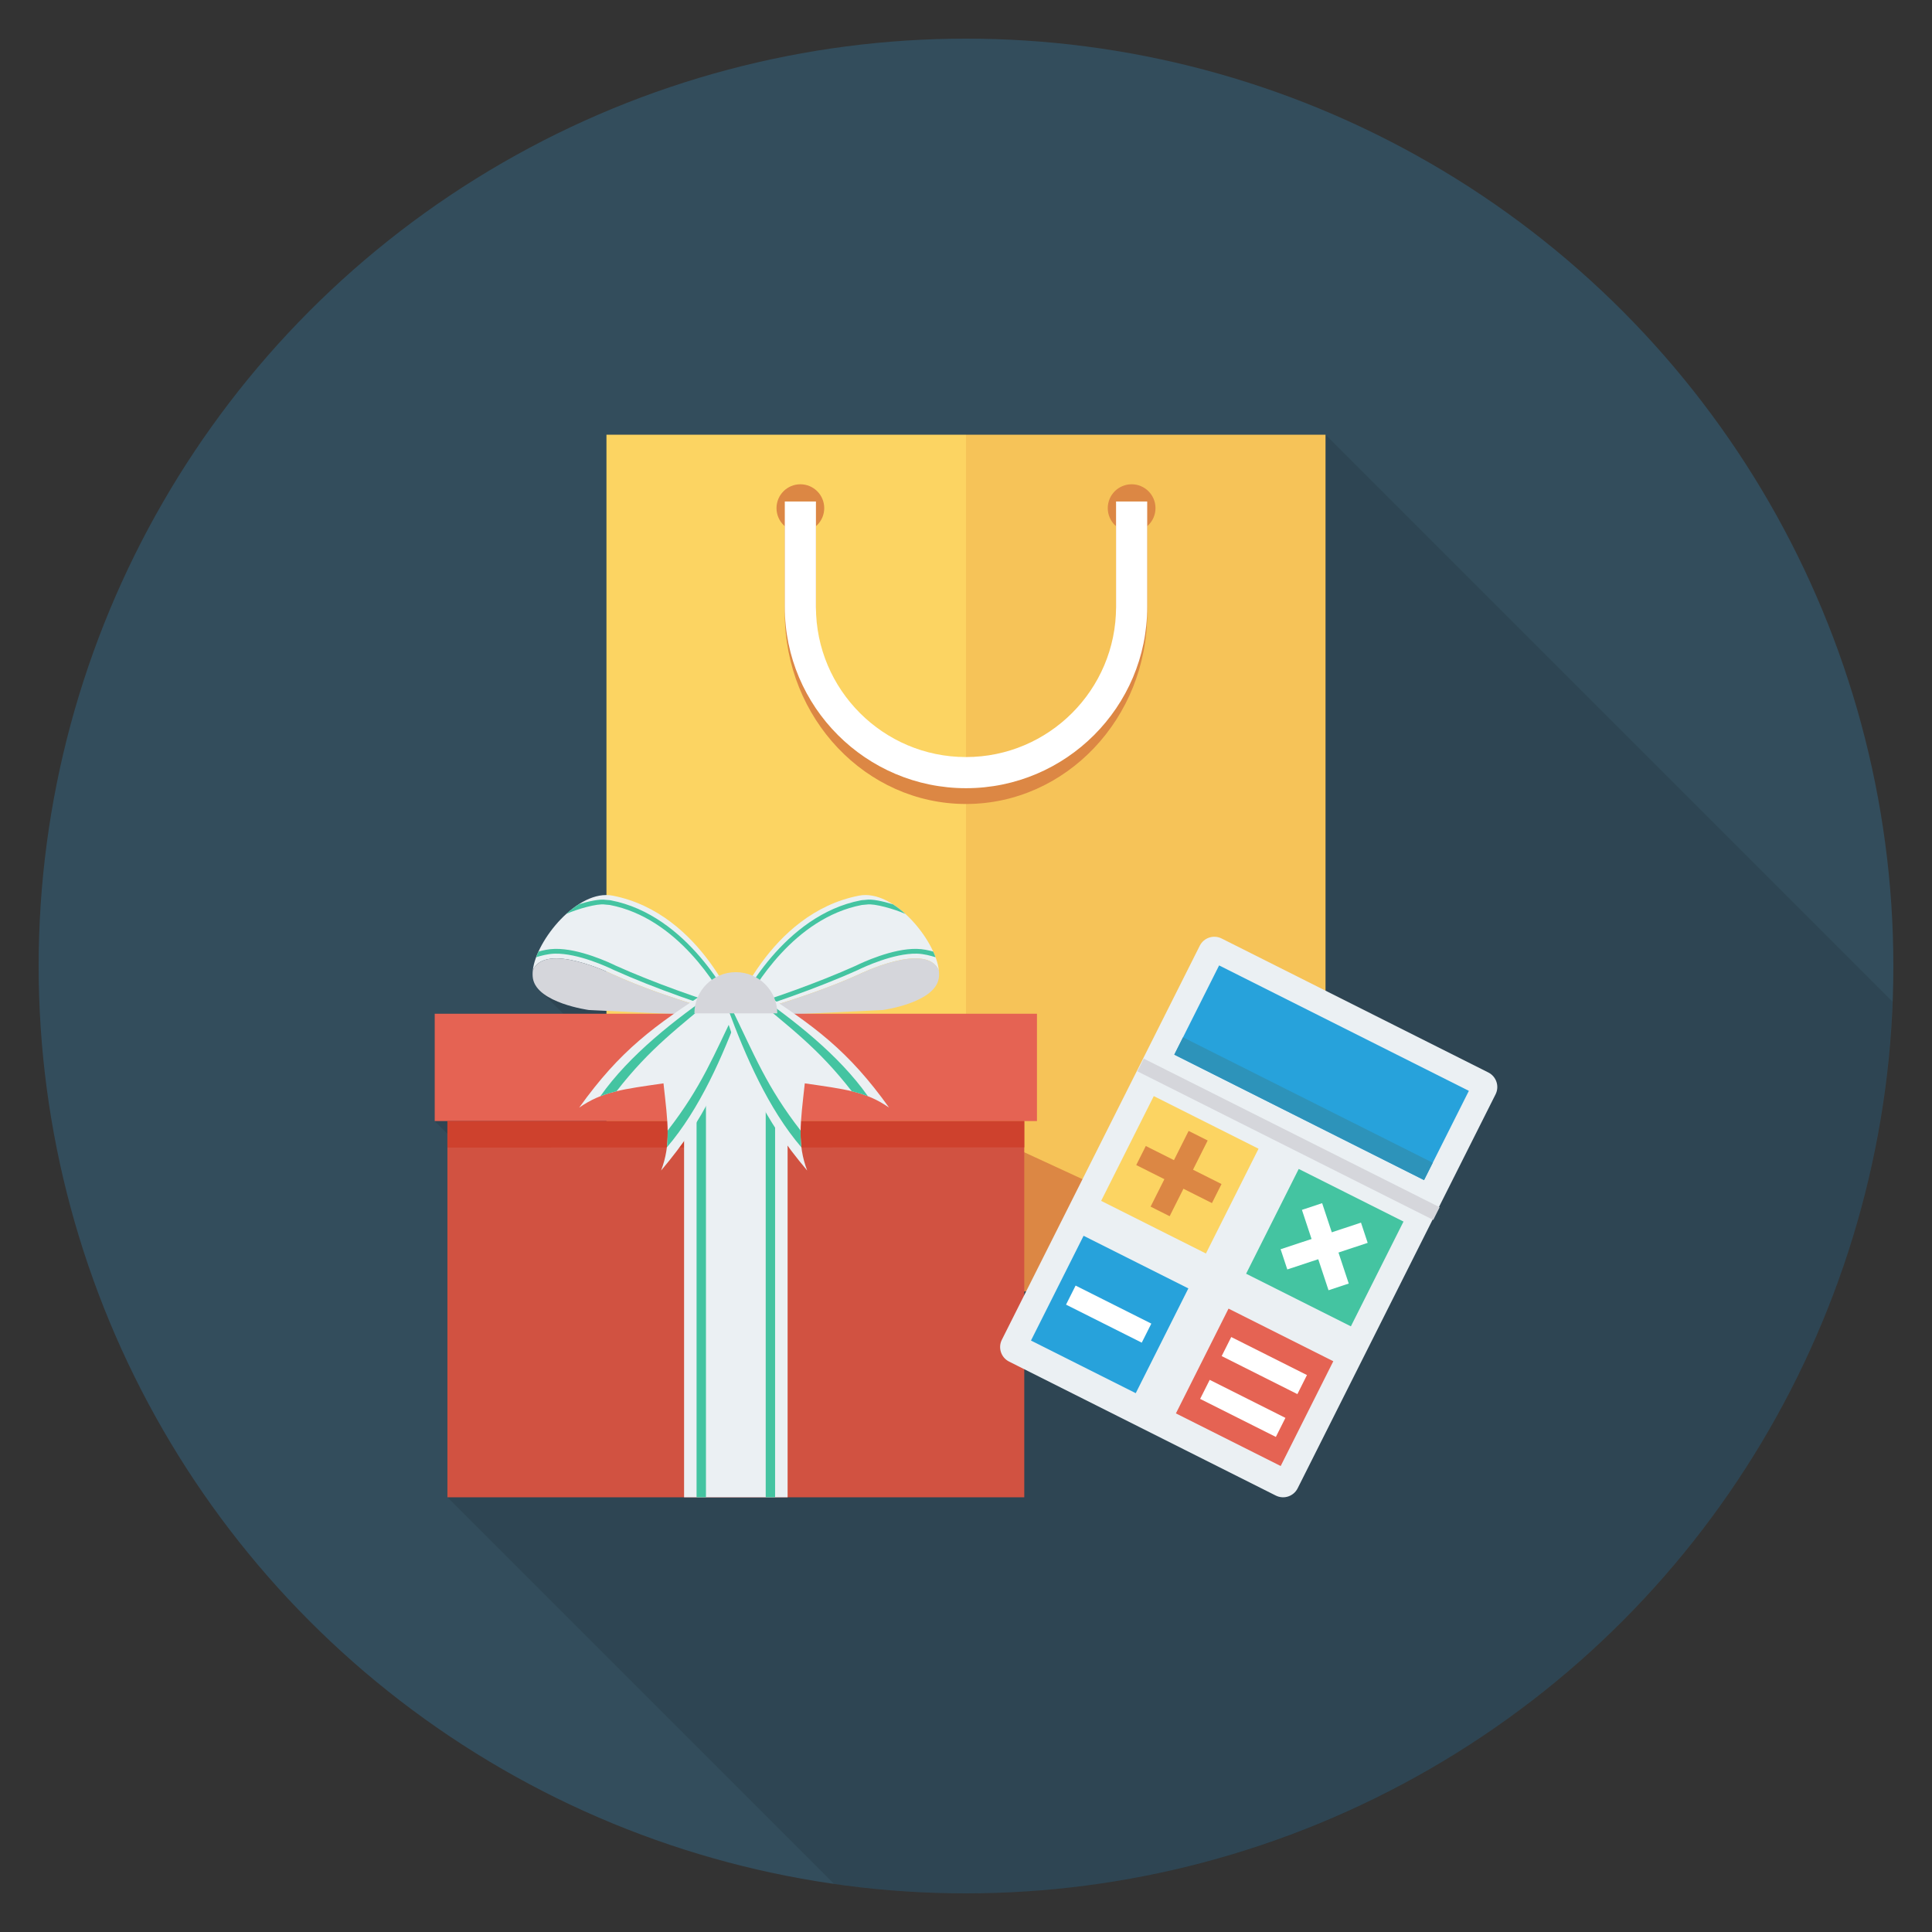 <?xml version="1.0" encoding="utf-8"?>
<!-- Generator: Adobe Illustrator 21.0.2, SVG Export Plug-In . SVG Version: 6.00 Build 0)  -->
<svg xmlns="http://www.w3.org/2000/svg" xmlns:xlink="http://www.w3.org/1999/xlink" version="1.1" id="Layer_1" x="0px" y="0px" viewBox="0 0 100 100" enable-background="new 0 0 100 100" xml:space="preserve" width="512" height="512">
<rect x="0" y="0" width="100" height="100" fill="#333333" stroke="none"/>
<g>
	<circle fill="#334D5C" cx="50" cy="50" r="48"/>
	<path opacity="0.1" d="M97.953,51.843L68.61,22.499H31.39v23.83   c-0.48,0-0.97,0.18-1.43,0.48c-0.01,0-0.01,0-0.02,0.01   c-0.21,0.14-0.42,0.3-0.63,0.48c-0.61,0.56-1.13,1.28-1.44,1.95   v0.01c-0.01,0.02-0.02,0.05-0.03,0.08   c-0.03,0.07-0.06,0.14-0.09,0.21c-0.09,0.24-0.15,0.47-0.17,0.68   c-0.02,0.16-0.02,0.3,0.01,0.43c0.044,0.249,0.187,0.452,0.384,0.629   l-0.004,0.001L28.04,51.359l1.11,1.11H22.5v5.56l0.66,0.66v18.81   l20.009,20.009C45.401,97.826,47.68,98,50,98   C75.892,98,96.984,77.497,97.953,51.843z"/>
	<g>
		<g>
			<rect x="31.39" y="22.5" fill="#FCD462" width="18.61" height="44.342"/>
			<rect x="50" y="22.5" fill="#F6C358" width="18.609" height="44.342"/>
			<polygon fill="#DC8744" points="68.61,66.842 31.39,66.842 50,58.25    "/>
			<g>
				<circle fill="#DC8744" cx="41.427" cy="26.301" r="1.235"/>
				<circle fill="#DC8744" cx="58.573" cy="26.301" r="1.235"/>
			</g>
			<g>
				<path fill="#DC8744" d="M50,41.614c-5.172,0-9.379-4.431-9.379-9.878v-5.778h1.612      v5.778c0,4.558,3.484,8.266,7.767,8.266s7.767-3.708,7.767-8.266v-5.778h1.612      v5.778C59.379,37.182,55.172,41.614,50,41.614z"/>
			</g>
			<g>
				<path fill="#FFFFFF" d="M50,40.797c-5.172,0-9.379-4.207-9.379-9.379v-5.461h1.612      v5.461c0,4.283,3.484,7.767,7.767,7.767s7.767-3.484,7.767-7.767v-5.461h1.612      v5.461C59.379,36.59,55.172,40.797,50,40.797z"/>
			</g>
		</g>
		<g>
			<path fill="#EBF0F3" d="M48.596,50.233c-0.168-1.574-2.333-4.223-4.131-3.875     c-4.7,0.909-6.598,6.297-6.598,6.297s3.676-0.897,6.598-2.227     C44.465,50.428,47.958,48.717,48.596,50.233z"/>
			<path fill="#44C4A1" d="M47.458,49.114c-1.265-0.03-2.853,0.719-3.162,0.871     c-1.951,0.881-4.508,1.772-5.826,2.153c0.546-1.052,2.635-4.624,6.138-5.296     c0.035-0.007,0.074-0.009,0.115-0.011c0.046-0.002,0.093-0.005,0.143-0.013     c0.383-0.066,1.445,0.238,1.997,0.487c-0.207-0.188-0.424-0.356-0.647-0.499     c-0.521-0.161-1.093-0.282-1.393-0.231c-0.038,0.006-0.076,0.008-0.113,0.01     c-0.048,0.002-0.098,0.005-0.15,0.015c-4.003,0.768-6.2,5.179-6.438,5.679     l-0.114,0.241l0.259-0.07c1.218-0.329,4.026-1.29,6.141-2.246     c0.297-0.146,1.843-0.868,3.044-0.844c0.379,0.009,0.738,0.114,0.971,0.186     c-0.036-0.096-0.075-0.194-0.121-0.293     C48.07,49.188,47.773,49.121,47.458,49.114z"/>
			<path fill="#D5D6DB" d="M44.465,50.428c-2.922,1.33-6.598,2.227-6.598,2.227     l7.827-0.377c0,0,2.657-0.359,2.892-1.617c0.024-0.13,0.026-0.274,0.01-0.429     C47.958,48.717,44.465,50.428,44.465,50.428z"/>
			<path fill="#EBF0F3" d="M27.577,50.233c0.168-1.574,2.333-4.223,4.131-3.875     c4.7,0.909,6.598,6.297,6.598,6.297s-3.676-0.897-6.598-2.227     C31.708,50.428,28.215,48.717,27.577,50.233z"/>
			<path fill="#44C4A1" d="M28.716,49.114c1.265-0.03,2.853,0.719,3.162,0.871     c1.951,0.881,4.508,1.772,5.826,2.153c-0.546-1.052-2.635-4.624-6.138-5.296     c-0.035-0.007-0.074-0.009-0.115-0.011c-0.046-0.002-0.093-0.005-0.143-0.013     c-0.383-0.066-1.445,0.238-1.997,0.487c0.207-0.188,0.424-0.356,0.647-0.499     c0.521-0.161,1.093-0.282,1.393-0.231c0.038,0.006,0.076,0.008,0.113,0.01     c0.048,0.002,0.098,0.005,0.15,0.015c4.003,0.768,6.2,5.179,6.438,5.679     l0.114,0.241l-0.259-0.07c-1.218-0.329-4.026-1.29-6.141-2.246     c-0.297-0.146-1.843-0.868-3.044-0.844c-0.379,0.009-0.738,0.114-0.971,0.186     c0.036-0.096,0.075-0.194,0.121-0.293     C28.103,49.188,28.4,49.121,28.716,49.114z"/>
			<path fill="#D5D6DB" d="M31.708,50.428c2.922,1.33,6.598,2.227,6.598,2.227     l-7.827-0.377c0,0-2.657-0.359-2.892-1.617     c-0.024-0.13-0.026-0.274-0.01-0.429     C28.215,48.717,31.708,50.428,31.708,50.428z"/>
			<rect x="22.5" y="52.471" fill="#E56353" width="31.173" height="5.555"/>
			<rect x="23.158" y="58.026" fill="#D15241" width="29.858" height="19.474"/>
			<polygon fill="#CE412D" points="53.016,59.387 23.158,59.398 23.158,58.026 53.016,58.026         "/>
			<rect x="35.408" y="52.471" fill="#EBF0F3" width="5.358" height="25.029"/>
			<rect x="36.054" y="52.471" fill="#44C4A1" width="0.486" height="25.029"/>
			<rect x="39.633" y="52.471" fill="#44C4A1" width="0.486" height="25.029"/>
			<path fill="#EBF0F3" d="M34.219,60.586c0.515-1.371,0.351-2.446,0.123-4.512     c-2.069,0.302-3.157,0.415-4.363,1.256c2.123-2.964,3.844-4.22,6.921-6.2     c0.644,0.495,0.967,0.742,1.611,1.237     C37.359,55.826,36.57,57.797,34.219,60.586z"/>
			<path fill="#44C4A1" d="M37.19,51.353c-0.021-0.016-0.04-0.031-0.062-0.047     c-0.011-0.008-0.023-0.017-0.033-0.026c-2.138,1.475-4.513,3.315-6.022,5.463     c0.265-0.104,0.541-0.187,0.837-0.259c1.766-2.268,3.174-3.259,5.332-5.092     C37.22,51.376,37.206,51.365,37.19,51.353z"/>
			<path fill="#44C4A1" d="M38.317,52.218c-0.011-0.008-0.023-0.018-0.033-0.026     c-0.022-0.017-0.041-0.031-0.062-0.047c-0.016-0.012-0.031-0.024-0.051-0.039     c-1.24,2.537-1.85,4.141-3.613,6.411c0.005,0.302-0.007,0.589-0.041,0.87     C36.227,57.394,37.42,54.646,38.317,52.218z"/>
			<path fill="#EBF0F3" d="M41.779,60.586c-0.515-1.371-0.351-2.446-0.123-4.512     c2.069,0.302,3.157,0.415,4.363,1.256c-2.123-2.964-3.844-4.22-6.921-6.2     c-0.644,0.495-0.967,0.742-1.611,1.237     C38.639,55.826,39.428,57.797,41.779,60.586z"/>
			<path fill="#44C4A1" d="M38.808,51.353c0.021-0.016,0.04-0.031,0.062-0.047     c0.011-0.008,0.023-0.017,0.033-0.026c2.138,1.475,4.513,3.315,6.022,5.463     c-0.265-0.104-0.541-0.187-0.837-0.259c-1.766-2.268-3.174-3.259-5.332-5.092     C38.777,51.376,38.792,51.365,38.808,51.353z"/>
			<path fill="#44C4A1" d="M37.681,52.218c0.011-0.008,0.023-0.018,0.033-0.026     c0.022-0.017,0.041-0.031,0.062-0.047c0.016-0.012,0.031-0.024,0.051-0.039     c1.24,2.537,1.85,4.141,3.613,6.411c-0.005,0.302,0.007,0.589,0.041,0.87     C39.771,57.394,38.578,54.646,37.681,52.218z"/>
			<path fill="#D5D6DB" d="M38.087,50.319c-1.185,0-2.145,0.954-2.145,2.131h4.29     C40.232,51.273,39.271,50.319,38.087,50.319z"/>
		</g>
		<g>
			<path fill="#EBF0F3" d="M77.036,55.511l-13.805-6.935c-0.416-0.209-0.922-0.041-1.131,0.375     L51.856,69.345c-0.209,0.416-0.041,0.922,0.375,1.131L66.035,77.41     c0.416,0.209,0.922,0.041,1.131-0.375l10.245-20.394     C77.619,56.226,77.451,55.72,77.036,55.511z"/>
			
				<rect x="65.79" y="48.317" transform="matrix(0.449 -0.894 0.894 0.449 -11.954 91.711)" fill="#27A2DB" width="5.167" height="14.46"/>
			
				<rect x="66.938" y="50.177" transform="matrix(0.449 -0.894 0.894 0.449 -14.132 91.901)" fill="#2D93BA" width="1.003" height="14.46"/>
			
				<rect x="58.105" y="58.568" transform="matrix(0.894 0.449 -0.449 0.894 33.55 -23.656)" fill="#D5D6DB" width="17.133" height="0.735"/>
			
				<rect x="58.017" y="57.742" transform="matrix(0.894 0.449 -0.449 0.894 33.778 -20.937)" fill="#FCD462" width="6.066" height="6.066"/>
			
				<rect x="65.518" y="61.51" transform="matrix(0.894 0.449 -0.449 0.894 36.267 -23.903)" fill="#44C4A1" width="6.066" height="6.066"/>
			
				<rect x="54.387" y="64.97" transform="matrix(0.894 0.449 -0.449 0.894 36.636 -18.539)" fill="#27A2DB" width="6.066" height="6.066"/>
			
				<rect x="61.887" y="68.738" transform="matrix(0.894 0.449 -0.449 0.894 39.125 -21.505)" fill="#E56353" width="6.066" height="6.066"/>
			<g>
				
					<rect x="60.499" y="58.583" transform="matrix(-0.449 0.894 -0.894 -0.449 142.763 33.503)" fill="#DC8744" width="1.103" height="4.384"/>
				
					<rect x="60.499" y="58.583" transform="matrix(-0.894 -0.449 0.449 -0.894 88.323 142.488)" fill="#DC8744" width="1.103" height="4.384"/>
			</g>
			<g>
				
					<rect x="63.812" y="70.688" transform="matrix(-0.449 0.894 -0.894 -0.449 158.38 48.08)" fill="#FFFFFF" width="1.103" height="4.384"/>
				
					<rect x="64.926" y="68.47" transform="matrix(-0.449 0.894 -0.894 -0.449 158.012 43.872)" fill="#FFFFFF" width="1.103" height="4.384"/>
			</g>
			<g>
				
					<rect x="56.868" y="65.811" transform="matrix(-0.449 0.894 -0.894 -0.449 143.961 47.219)" fill="#FFFFFF" width="1.103" height="4.384"/>
			</g>
			<g>
				
					<rect x="67.999" y="62.351" transform="matrix(0.314 0.949 -0.949 0.314 108.264 -20.826)" fill="#FFFFFF" width="1.103" height="4.384"/>
				
					<rect x="67.999" y="62.351" transform="matrix(-0.949 0.314 -0.314 -0.949 153.92 104.256)" fill="#FFFFFF" width="1.103" height="4.384"/>
			</g>
		</g>
	</g>
</g>
</svg>
